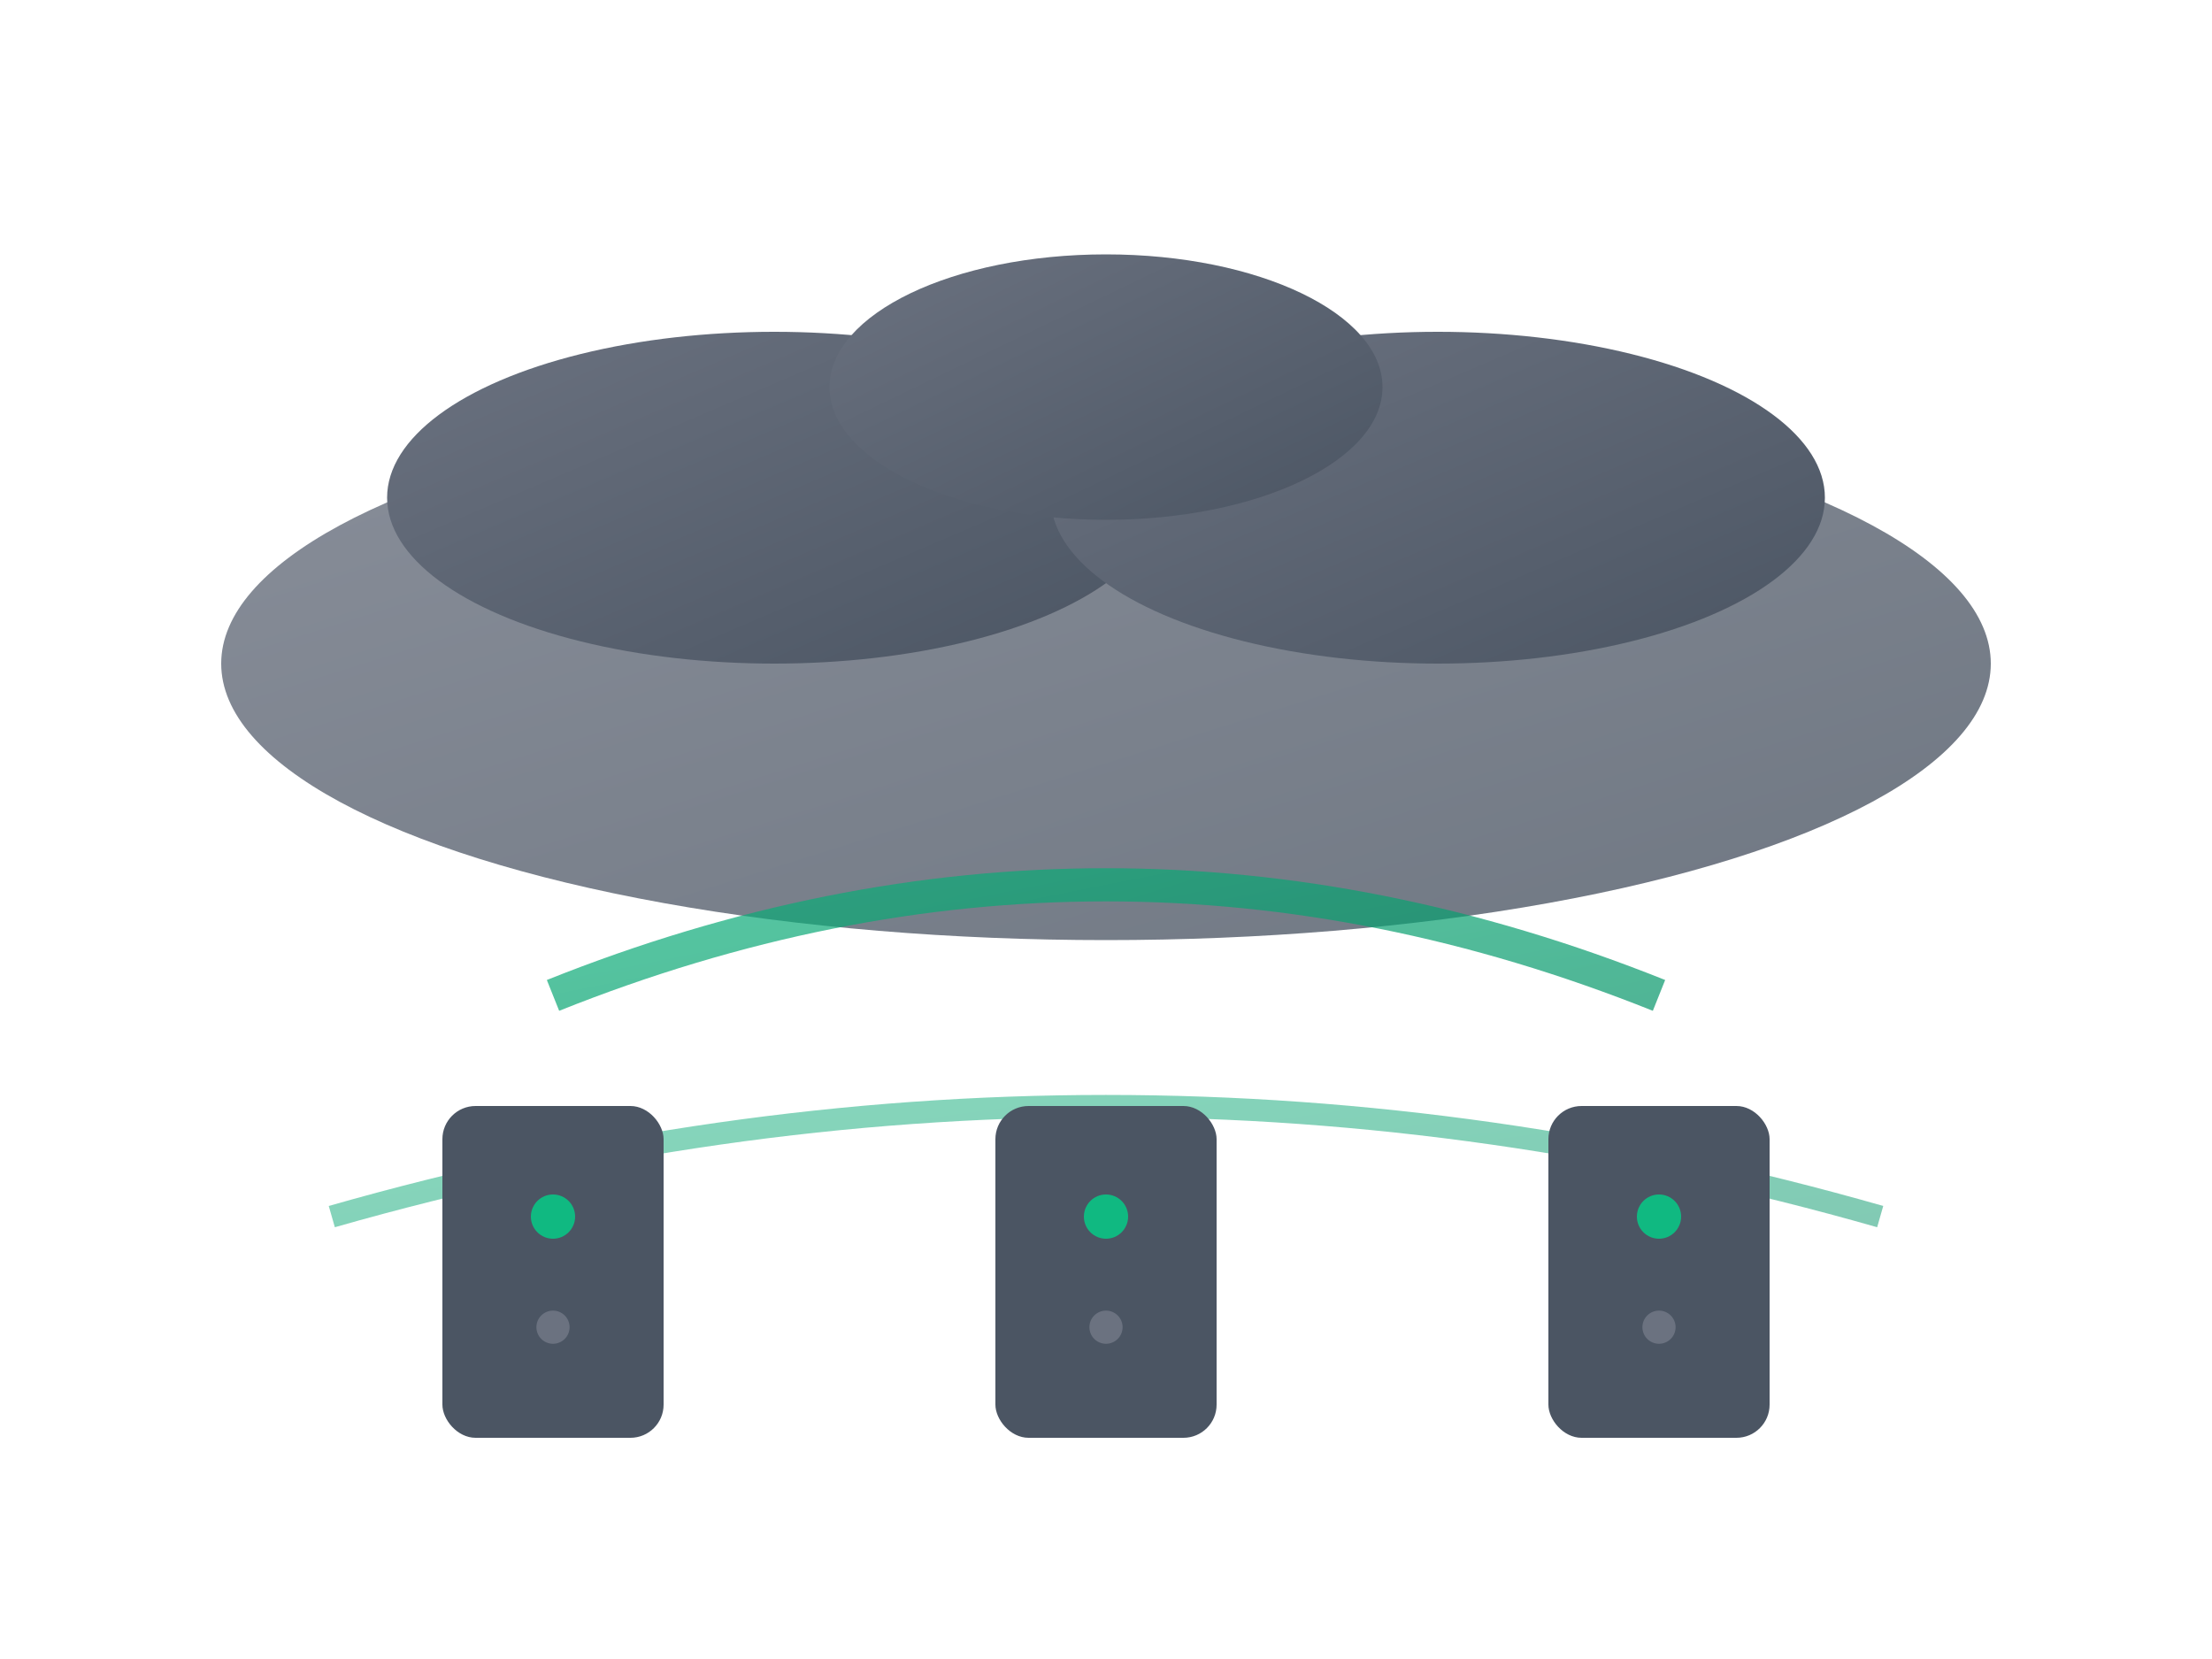 <svg width="200" height="150" xmlns="http://www.w3.org/2000/svg">
  <defs>
    <linearGradient id="cloudGradient" x1="0%" y1="0%" x2="100%" y2="100%">
      <stop offset="0%" style="stop-color:#6B7280;stop-opacity:1" />
      <stop offset="100%" style="stop-color:#4B5563;stop-opacity:1" />
    </linearGradient>
    <linearGradient id="dataGradient" x1="0%" y1="0%" x2="100%" y2="100%">
      <stop offset="0%" style="stop-color:#10B981;stop-opacity:1" />
      <stop offset="100%" style="stop-color:#059669;stop-opacity:1" />
    </linearGradient>
  </defs>
  
  <!-- Cloud Infrastructure -->
  <ellipse cx="100" cy="60" rx="80" ry="25" fill="url(#cloudGradient)" opacity="0.8"/>
  <ellipse cx="70" cy="45" rx="35" ry="15" fill="url(#cloudGradient)"/>
  <ellipse cx="130" cy="45" rx="35" ry="15" fill="url(#cloudGradient)"/>
  <ellipse cx="100" cy="35" rx="25" ry="12" fill="url(#cloudGradient)"/>
  
  <!-- Data Flow Lines -->
  <path d="M 50 90 Q 100 70 150 90" stroke="url(#dataGradient)" stroke-width="3" fill="none" opacity="0.7">
    <animate attributeName="stroke-dasharray" values="0,100;20,80;0,100" dur="3s" repeatCount="indefinite"/>
  </path>
  <path d="M 30 110 Q 100 90 170 110" stroke="url(#dataGradient)" stroke-width="2" fill="none" opacity="0.5">
    <animate attributeName="stroke-dasharray" values="0,100;15,85;0,100" dur="4s" repeatCount="indefinite"/>
  </path>
  
  <!-- Server Icons -->
  <rect x="40" y="100" width="20" height="30" rx="3" fill="#4B5563"/>
  <rect x="90" y="100" width="20" height="30" rx="3" fill="#4B5563"/>
  <rect x="140" y="100" width="20" height="30" rx="3" fill="#4B5563"/>
  
  <!-- Server Details -->
  <circle cx="50" cy="110" r="2" fill="#10B981"/>
  <circle cx="100" cy="110" r="2" fill="#10B981"/>
  <circle cx="150" cy="110" r="2" fill="#10B981"/>
  
  <circle cx="50" cy="120" r="1.5" fill="#6B7280"/>
  <circle cx="100" cy="120" r="1.5" fill="#6B7280"/>
  <circle cx="150" cy="120" r="1.5" fill="#6B7280"/>
</svg>
